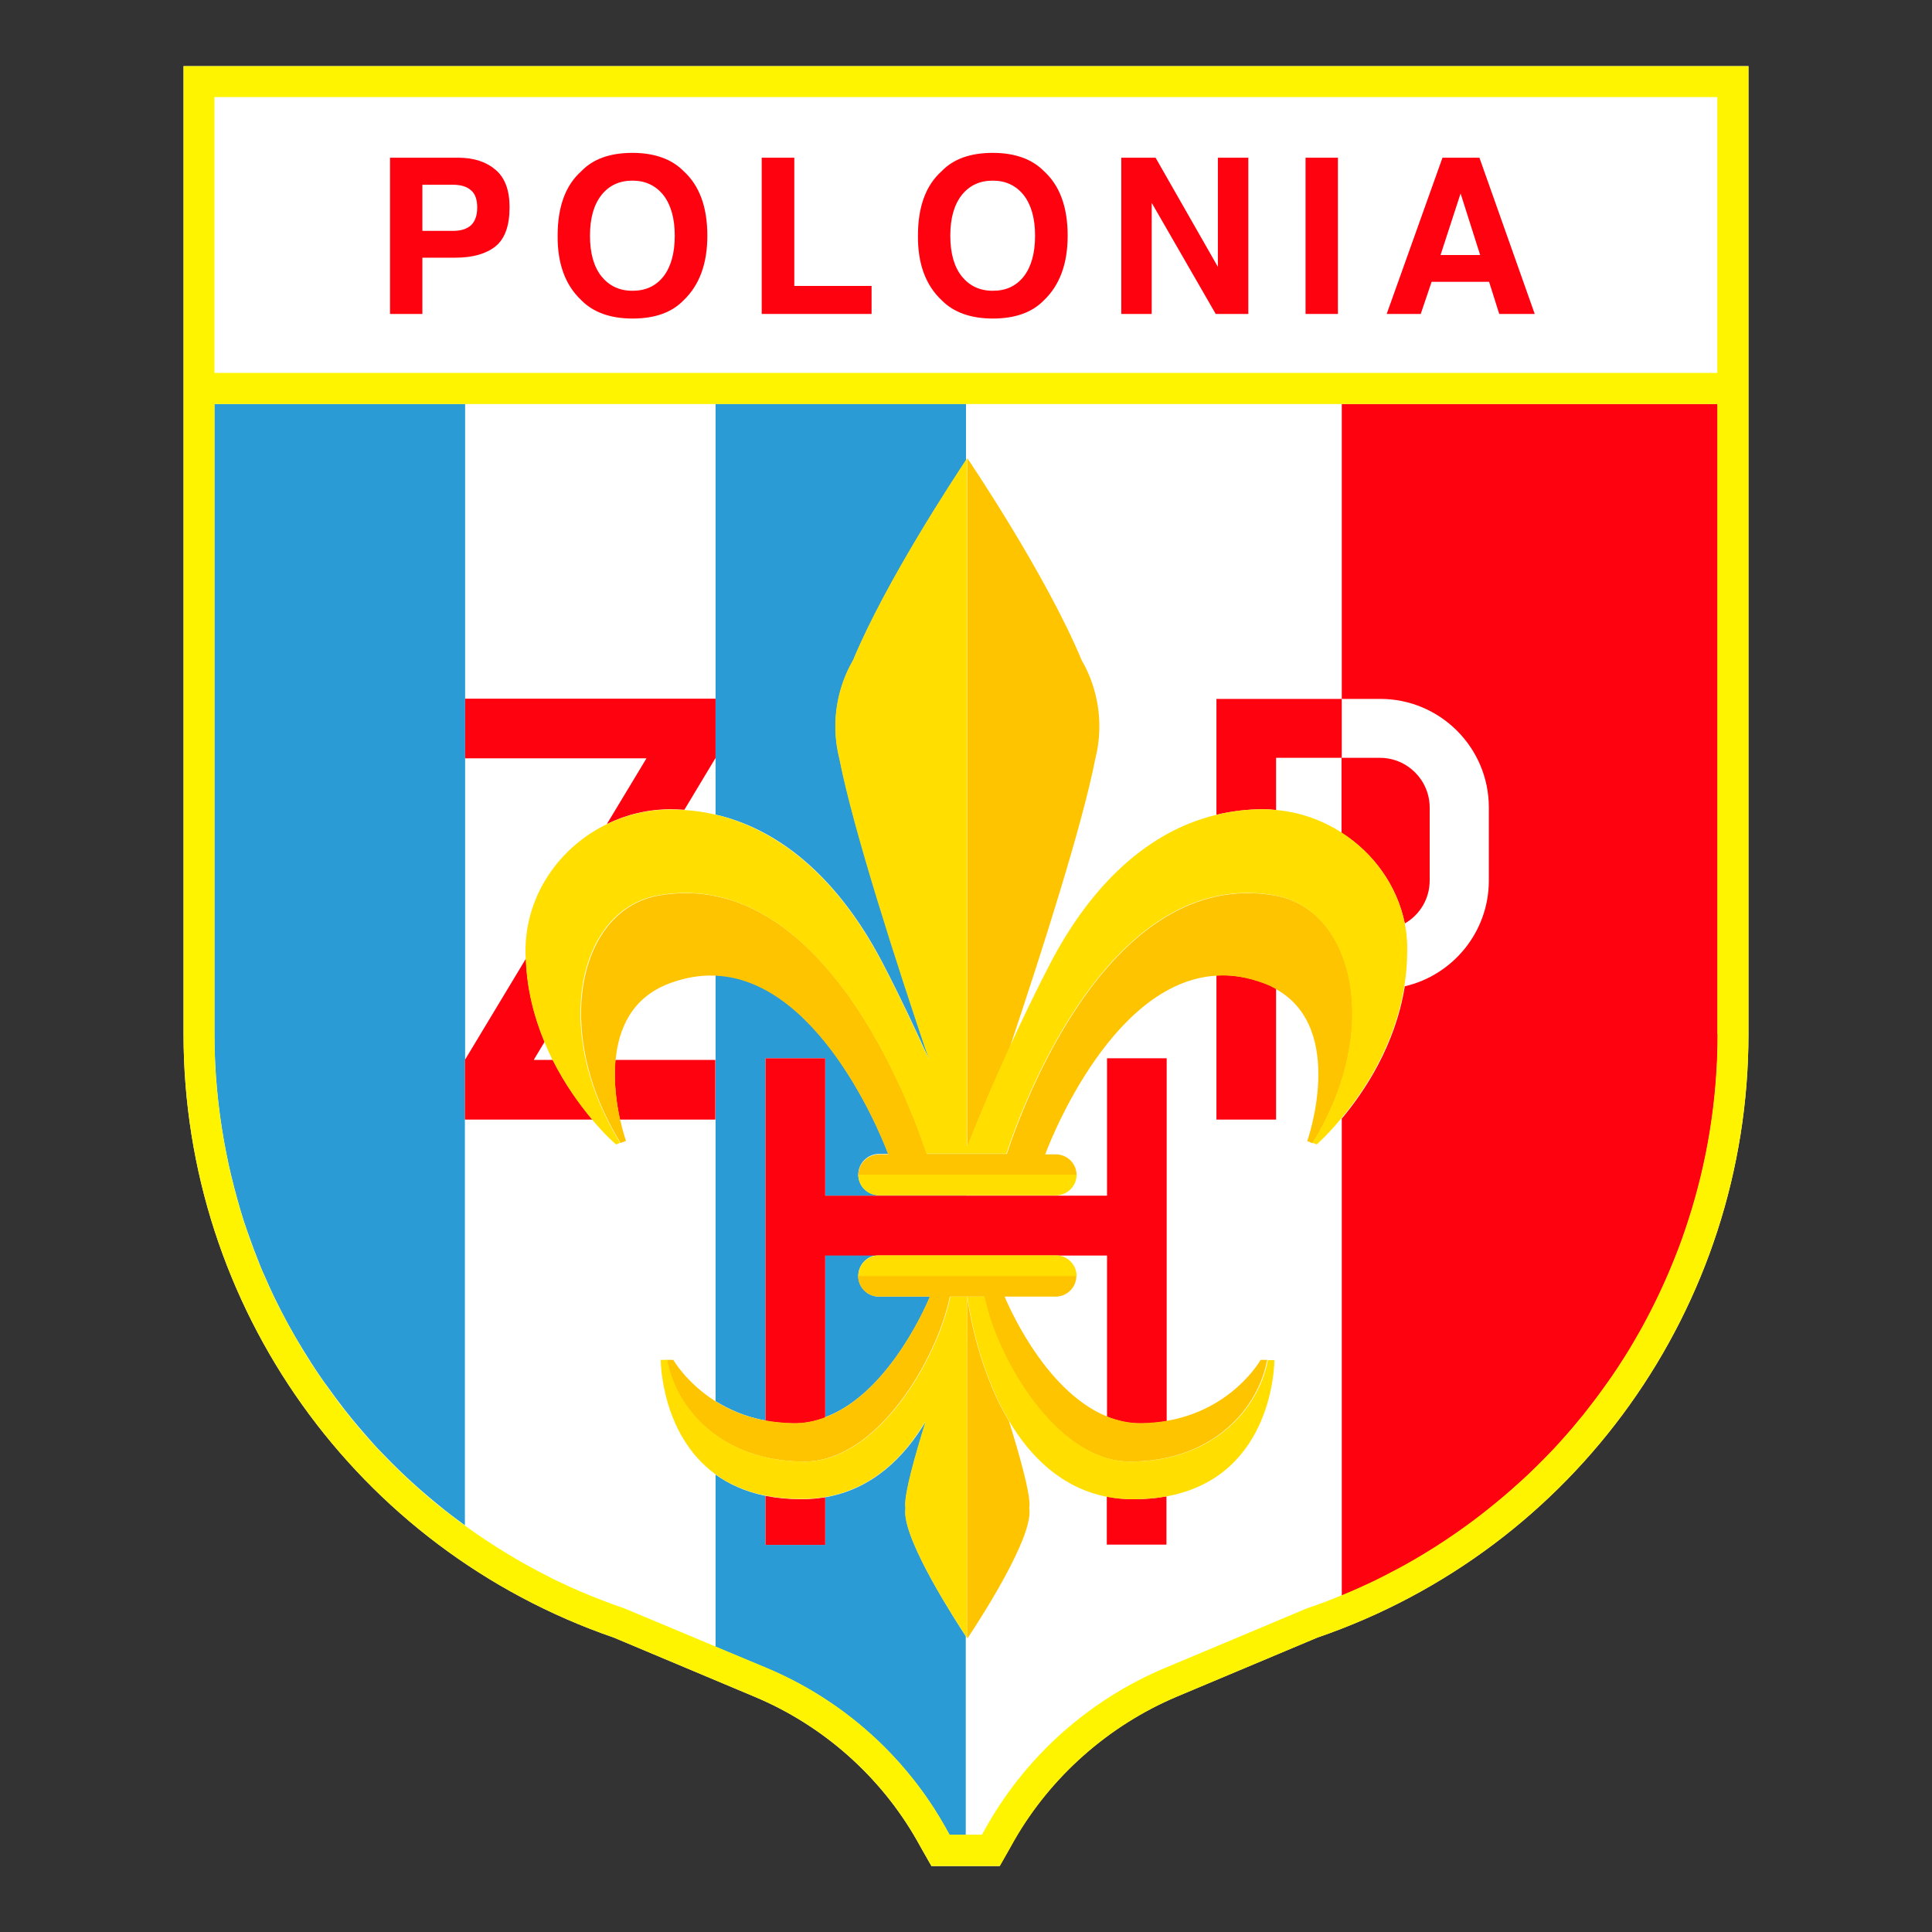 <?xml version="1.0" encoding="utf-8"?>
<!-- Generator: Adobe Illustrator 27.2.0, SVG Export Plug-In . SVG Version: 6.00 Build 0)  -->
<svg version="1.1" id="design" xmlns="http://www.w3.org/2000/svg" xmlns:xlink="http://www.w3.org/1999/xlink" x="0px" y="0px"
	 viewBox="0 0 800 800" style="enable-background:new 0 0 800 800;" xml:space="preserve">
<rect x="0" y="0" width="800" height="800" fill="#333333" stroke="none"/>
<style type="text/css">
	.st0{fill:#FFFFFF;}
	.st1{fill:#FF0210;}
	.st2{fill:#2B9BD6;}
	.st3{fill:#FFF400;}
	.st4{fill:#FFC400;}
	.st5{fill:#FFDE00;}
</style>
<g>
	<path class="st0" d="M724,27.4h-12.8H400H88.8H76v12.8v388c0,112.8,71.6,213.2,178.2,249.9l58.3,24.5
		c28.2,11.8,52.1,32.9,67.2,59.5l2.3,4.1l3.7,6.5h7.4h6.7h6.7h7.4l3.7-6.5l2.3-4.1c15.2-26.5,39.1-47.6,67.2-59.5l58.3-24.5
		C652.4,641.4,724,541,724,428.2v-388V27.4L724,27.4z"/>
	<path class="st1" d="M711.2,167.3H555.6v122.1h15.9c24.8,0,45,20.1,45,45v30.2c0,21.3-14.9,39.2-34.8,43.8
		c-3.9,24.5-16.8,43.7-26.1,54.8v197.5c1.4-0.6,2.9-1.2,4.3-1.8c3-1.3,6.1-2.7,9-4.1c1.5-0.7,3-1.4,4.4-2.2c2.9-1.5,5.8-3,8.7-4.6
		c5.7-3.2,11.3-6.6,16.7-10.2c5.4-3.6,10.7-7.4,15.8-11.4c2.5-2,5.1-4,7.5-6.1s4.9-4.2,7.3-6.4c2.4-2.2,4.7-4.4,7-6.6
		c1.1-1.1,2.3-2.3,3.4-3.4c2.2-2.3,4.4-4.6,6.6-7c3.2-3.6,6.3-7.2,9.4-11s5.9-7.6,8.7-11.5c3.7-5.2,7.2-10.6,10.6-16
		c1.7-2.7,3.3-5.5,4.8-8.3c5.4-9.8,10.2-20,14.3-30.5c1.8-4.5,3.4-9.1,4.9-13.7c8-24.6,12.3-50.7,12.3-77.6V167.3z"/>
	<path class="st1" d="M581.7,382.4c6.2-3.6,10.3-10.2,10.3-17.8v-30.2c0-11.3-9.2-20.6-20.6-20.6h-15.9v31
		C568.8,353.3,578.5,366.7,581.7,382.4z"/>
	<path class="st2" d="M192.6,439L192.6,439v-0.1V167.3H88.8v260.9c0,15.1,1.4,30,4,44.5c0.6,3.2,1.2,6.4,1.9,9.6s1.5,6.4,2.3,9.5
		c0.8,3.1,1.7,6.3,2.6,9.4c0.9,3.1,1.9,6.2,3,9.2c1.6,4.6,3.3,9.1,5.1,13.6c0.6,1.5,1.2,3,1.9,4.4c1.3,3,2.6,5.9,4,8.8
		c3.5,7.2,7.3,14.3,11.5,21.1c2.5,4.1,5.1,8.2,7.8,12.1c0.9,1.3,1.8,2.6,2.8,3.9c1.2,1.6,2.3,3.2,3.5,4.8c1.2,1.5,2.3,3.1,3.5,4.6
		c3.5,4.5,7.2,8.8,11,13.1c2.1,2.4,4.3,4.7,6.6,7c6.7,6.9,13.9,13.4,21.4,19.5c3.5,2.9,7.1,5.6,10.8,8.3V439z"/>
	<path class="st2" d="M296.3,337.3c31.6,7.3,54.4,32.9,69.3,61.7c7.2,13.8,13.7,27.7,19.2,39.9c-13.4-39.9-31.4-95.7-37.1-124.5
		c-1-3.9-1.6-8-1.7-12.1c0-0.5,0-1.1,0-1.5c0,0,0,0,0-0.1s0,0,0-0.1c0-0.5,0-1,0-1.5c0.3-9.3,2.9-18.1,7.3-25.7
		c13.7-32.9,42.3-76.1,46.7-82.8v-23.4H296.3V337.3z"/>
	<path class="st2" d="M385.1,536.9H364c-4.7,0-8.6-3.8-8.6-8.6c0-4.7,3.8-8.6,8.6-8.6h-22.3v67.1
		C369.1,576.7,385.1,536.9,385.1,536.9z"/>
	<path class="st2" d="M355.4,486.4c0-4.7,3.8-8.6,8.6-8.6h3.8c0,0-26.1-72-71.5-74v176.4c5.5,3.4,12.3,6.5,20.7,8V438.2h24.7v56.9
		H400v-0.2h-36C359.2,494.9,355.4,491.1,355.4,486.4z"/>
	<path class="st2" d="M374.9,626.2c0-0.5,0-1.1,0.1-1.6c0-0.5-0.1-1.1-0.1-1.6c0-5.5,3.8-19.4,8.5-34.5
		c-8.9,14.9-22.1,28.1-41.7,31.5v19.7H317v-20.3c-8.4-1.7-15.2-4.9-20.7-8.8v71.3l21.3,8.9c18.4,7.7,34.9,18.9,48.8,32.8
		c0,0,0,0,0,0c4.2,4.2,8.2,8.7,11.9,13.4c0.8,1,1.5,2,2.3,3c1.7,2.2,3.3,4.5,4.8,6.8c0.4,0.6,0.8,1.2,1.2,1.8
		c1.5,2.3,2.9,4.7,4.3,7.1l2.3,4.1h6.7v-82.3C396.2,671.8,374.9,639.1,374.9,626.2z"/>
	<path class="st3" d="M76,27.4v400.8c0,112.8,71.6,213.2,178.2,249.9l58.3,24.5c28.2,11.8,52.1,32.9,67.2,59.5l2.3,4.1l3.7,6.5h28.3
		l3.7-6.5l2.3-4.1c15.2-26.5,39.1-47.6,67.2-59.5l58.3-24.5C652.4,641.4,724,541,724,428.2V27.4H76z M88.8,40.2h622.3v114.2H88.8
		V40.2z M711.2,428.2c0,26.9-4.3,53-12.3,77.6c-1.5,4.6-3.1,9.2-4.9,13.7c-4.1,10.5-8.9,20.7-14.3,30.5c-1.6,2.8-3.2,5.6-4.8,8.3
		c-3.3,5.5-6.8,10.8-10.6,16c-2.8,3.9-5.7,7.7-8.7,11.5c-3,3.7-6.1,7.4-9.4,11c-2.1,2.4-4.3,4.7-6.6,7c-1.1,1.1-2.3,2.3-3.4,3.4
		c-2.3,2.3-4.6,4.5-7,6.6c-2.4,2.2-4.8,4.3-7.3,6.4s-5,4.1-7.5,6.1c-5.1,4-10.4,7.8-15.8,11.4c-5.4,3.6-11,7-16.7,10.2
		c-2.9,1.6-5.8,3.1-8.7,4.6c-1.5,0.7-2.9,1.5-4.4,2.2c-3,1.4-6,2.8-9,4.1c-6.1,2.6-12.3,5.1-18.7,7.2l-22.8,9.6l-36,15.1
		c-30.9,13-56.7,35.8-73.4,64.9l-2.3,4.1h-13.4l-2.3-4.1c-1.4-2.4-2.8-4.8-4.3-7.1c-0.4-0.6-0.8-1.2-1.2-1.8
		c-1.5-2.3-3.2-4.6-4.8-6.8c-0.7-1-1.5-2-2.3-3c-3.7-4.7-7.7-9.2-11.9-13.4c0,0,0,0,0,0c-13.9-13.9-30.5-25.1-48.8-32.8l-21.3-8.9
		l-17.9-7.5l-19.6-8.2c-6.4-2.2-12.6-4.6-18.7-7.2c-3-1.3-6.1-2.7-9-4.1c-1.5-0.7-3-1.4-4.4-2.2c-2.9-1.5-5.8-3-8.7-4.6
		c-5.7-3.2-11.3-6.6-16.7-10.2c-2.7-1.8-5.4-3.6-8-5.5c-3.9-2.8-7.8-5.8-11.6-8.8c-7.5-6.1-14.6-12.6-21.4-19.5
		c-2.2-2.3-4.4-4.6-6.6-7c-3.8-4.2-7.5-8.6-11-13.1c-1.2-1.5-2.4-3-3.5-4.6c-1.2-1.6-2.4-3.2-3.5-4.8c-0.9-1.3-1.8-2.6-2.8-3.9
		c-2.7-4-5.3-8-7.8-12.1c-4.1-6.9-8-13.9-11.5-21.1c-1.4-2.9-2.7-5.8-4-8.8c-0.6-1.5-1.3-3-1.9-4.4c-1.8-4.5-3.6-9-5.1-13.6
		c-1.1-3.1-2.1-6.1-3-9.2c-0.9-3.1-1.8-6.2-2.6-9.4c-0.8-3.1-1.6-6.3-2.3-9.5s-1.3-6.4-1.9-9.6c-2.6-14.5-4-29.4-4-44.5V167.3h622.3
		V428.2z"/>
	<path class="st1" d="M254.8,438.9c-0.8,9.2,0.5,18.3,1.9,24.7h39.5v-24.7H254.8z"/>
	<path class="st1" d="M221,438.9l4.5-7.5c-4.2-10.1-7.3-21.7-7.7-34.5l-25.3,42l-0.1,0.1l0.1,0v24.6h52.8c-5-6-11.2-14.3-16.4-24.7
		H221z"/>
	<path class="st1" d="M251.3,341.2c8-3.9,16.9-6.1,26.3-6.1c2,0,3.9,0.1,5.8,0.2l12.8-21.3h0.1v-24.7H192.6v24.7h75.1L251.3,341.2z"
		/>
	<path class="st1" d="M523.4,407.1c-6.9-2.6-13.5-3.6-19.7-3.2v59.7h24.7v-54h0.3C527.1,408.6,525.3,407.8,523.4,407.1z"/>
	<path class="st1" d="M503.7,289.4v48c6.1-1.5,12.5-2.3,19.3-2.3c1.8,0,3.6,0.1,5.4,0.3v-21.6h27.2v-24.4H503.7z"/>
	<path class="st1" d="M317,619.4v20.3h24.7V620c-3.1,0.5-6.3,0.8-9.7,0.8C326.4,620.8,321.5,620.3,317,619.4z"/>
	<path class="st1" d="M341.7,438.2H317v150.1c3.5,0.6,7.2,1,11.3,1.1c4.7,0.1,9.2-0.8,13.4-2.4v-67.1h116.7v66.7
		c4.5,1.9,9.4,2.9,14.6,2.8c3.6,0,6.9-0.4,10.1-0.9V438.2h-24.7v56.9H341.7V438.2z"/>
	<path class="st1" d="M458.3,619.7v19.9H483v-20c-4.2,0.8-8.8,1.2-13.8,1.2C465.4,620.8,461.8,620.4,458.3,619.7z"/>
	<path class="st4" d="M418.1,433.8c13.2-39.4,30-91.8,35.4-119.4c1-3.9,1.6-8,1.7-12.1c0-0.5,0-1.1,0-1.5c0,0,0,0,0-0.1s0,0,0-0.1
		c0-0.5,0-1,0-1.5c-0.3-9.3-2.9-18.1-7.3-25.7c-14.9-35.8-47.3-83.6-47.3-83.6v285C403.1,468.5,409.4,452.8,418.1,433.8z"/>
	<path class="st4" d="M400.6,678.4c0,0,25.7-38,25.7-52.2c0-0.5,0-1.1-0.1-1.6c0-0.5,0.1-1.1,0.1-1.6c0-5.5-3.8-19.4-8.5-34.5
		c-14.1-23.6-17.3-51.6-17.3-51.6V678.4z"/>
	<path class="st4" d="M527.8,370.8c-68.1-11.7-104.2,86.7-110.9,107h-33.1c-6.7-20.3-42.9-118.7-110.9-107
		c-33.1,5.7-44.7,55.9-15.9,102.5l2.2-0.9c0,0-1.2-3.4-2.4-8.7c-1.4-6.4-2.8-15.5-1.9-24.7c1.2-12.9,6.6-25.9,22.3-31.8
		c6.7-2.5,13.1-3.5,19.1-3.2c45.4,2,71.5,74,71.5,74H364c-4.7,0-8.6,3.8-8.6,8.6h90.4c0-4.7-3.8-8.6-8.6-8.6h-4.4
		c0,0,25.9-71.4,70.9-74c6.2-0.4,12.8,0.6,19.7,3.2c1.9,0.7,3.6,1.5,5.2,2.5c29.1,16.5,12.7,62.8,12.7,62.8l2.2,0.9
		C572.5,426.7,560.9,376.5,527.8,370.8z"/>
	<path class="st5" d="M581.7,382.4c-3.2-15.7-12.9-29.1-26.1-37.6c-8-5.2-17.3-8.5-27.2-9.4c-1.8-0.2-3.6-0.3-5.4-0.3
		c-6.8,0-13.2,0.8-19.3,2.3c-31.3,7.5-53.9,32.9-68.8,61.5c-6.2,11.9-11.9,23.9-16.9,34.8c-8.7,19-15,34.7-17.5,41v-285
		c0,0-0.2,0.3-0.6,0.9c-4.4,6.7-33,49.8-46.7,82.8c-4.4,7.6-7,16.4-7.3,25.7c0,0.5,0,1,0,1.5c0,0,0,0,0,0.1s0,0,0,0.1
		c0,0.5,0,1,0,1.5c0.1,4.2,0.7,8.2,1.7,12.1c5.6,28.8,23.6,84.6,37.1,124.5c-5.5-12.2-12-26.1-19.2-39.9
		c-14.9-28.8-37.8-54.3-69.3-61.7c-4.2-1-8.5-1.6-12.9-1.9c-1.9-0.1-3.8-0.2-5.8-0.2c-9.3,0-18.3,2.2-26.3,6.1
		c-19.7,9.6-33.6,29.5-33.6,52.4c0,1.1,0,2.1,0.1,3.2c0.4,12.8,3.5,24.4,7.7,34.5c1.1,2.6,2.2,5.1,3.4,7.5
		c5.2,10.3,11.3,18.7,16.4,24.7c5.6,6.7,9.9,10.3,9.9,10.3l1.7-0.7c-28.9-46.5-17.3-96.8,15.9-102.5c68.1-11.7,104.2,86.7,110.9,107
		h33.1c6.7-20.3,42.9-118.7,110.9-107c33.1,5.7,44.7,55.9,15.9,102.5l1.7,0.7c0,0,4.4-3.8,10.2-10.8c9.3-11.1,22.2-30.3,26.1-54.8
		c0.8-4.7,1.2-9.6,1.2-14.7C582.8,389.8,582.4,386,581.7,382.4z"/>
	<path class="st4" d="M458.3,586.5c-26.8-10.9-42.3-49.6-42.3-49.6h21.1c4.7,0,8.6-3.8,8.6-8.6h-90.4c0,4.7,3.8,8.6,8.6,8.6h21.1
		c0,0-15.9,39.8-43.4,50c-4.2,1.6-8.7,2.5-13.4,2.4c-4-0.1-7.8-0.5-11.3-1.1c-8.4-1.5-15.2-4.6-20.7-8c-12-7.6-17.4-17.1-17.4-17.1
		h-2.7c3.6,19.8,22.3,42.1,56.9,42.1c30.4,0,55.1-42.7,60.3-68.3h14.2c5.2,25.6,29.9,68.3,60.3,68.3c34.6,0,53.3-22.2,56.9-42.1
		h-2.7c0,0-11.6,20.7-39.2,25.3c-3.2,0.5-6.5,0.8-10.1,0.9C467.7,589.4,462.9,588.3,458.3,586.5z"/>
	<path class="st5" d="M468,605.2c-30.4,0-55.1-42.7-60.3-68.3h-7.1c0,0,3.2,27.9,17.3,51.6c8.7,14.6,21.6,27.6,40.5,31.3
		c3.4,0.7,7.1,1,10.9,1c5,0,9.6-0.4,13.8-1.2c44.8-8.2,44.6-56.4,44.6-56.4h-2.7C521.3,583,502.7,605.2,468,605.2z"/>
	<path class="st5" d="M393.5,536.9c-5.2,25.6-29.9,68.3-60.3,68.3c-34.6,0-53.3-22.2-56.9-42.1h-2.7c0,0-0.1,30.8,22.7,47.4
		c5.5,4,12.3,7.1,20.7,8.8c4.5,0.9,9.5,1.4,14.9,1.4c3.4,0,6.6-0.3,9.7-0.8c19.5-3.3,32.8-16.5,41.7-31.5
		c-4.7,15.1-8.5,29.1-8.5,34.5c0,0.5,0,1.1,0.1,1.6c0,0.5-0.1,1.1-0.1,1.6c0,12.9,21.3,45.6,25.1,51.3c0.4,0.6,0.6,0.9,0.6,0.9
		V536.9H393.5z"/>
	<path class="st5" d="M355.4,528.4h90.4c0-4.7-3.8-8.6-8.6-8.6H364C359.2,519.8,355.4,523.6,355.4,528.4z"/>
	<path class="st5" d="M355.4,486.4c0,4.7,3.8,8.6,8.6,8.6h73.2c4.7,0,8.6-3.8,8.6-8.6H355.4z"/>
	<path class="st1" d="M174.9,106.7h13.7c7.2,0,12.7-1.6,16.6-4.7c3.9-3.2,5.8-8.6,5.8-16.2c0-7-1.9-12.2-5.8-15.5
		c-3.9-3.3-9-5-15.5-5h-28.2V130h13.4V106.7z M174.9,76.5h12.6c3.2,0,5.7,0.7,7.4,2.2c1.8,1.4,2.7,3.8,2.7,7.2
		c0,3.4-0.9,5.8-2.6,7.4c-1.8,1.6-4.3,2.3-7.5,2.3h-12.6V76.5z"/>
	<path class="st1" d="M240.7,124.3c4.9,5,12,7.6,21.2,7.6c9.3,0,16.3-2.5,21.2-7.6c6.5-6.2,9.8-15.1,9.8-26.7
		c0-11.9-3.3-20.8-9.8-26.7c-4.9-5-12-7.6-21.2-7.6c-9.3,0-16.3,2.5-21.2,7.6c-6.6,5.9-9.8,14.8-9.8,26.7
		C230.8,109.2,234.1,118.1,240.7,124.3z M249.1,80.7c3.2-4,7.5-5.9,12.8-5.9s9.6,2,12.8,6c3.1,4,4.7,9.6,4.7,16.8
		c0,7.3-1.6,12.9-4.7,16.9c-3.2,4-7.4,5.9-12.8,5.9s-9.6-2-12.8-5.9c-3.2-4-4.8-9.6-4.8-16.9C244.3,90.3,245.9,84.7,249.1,80.7z"/>
	<polygon class="st1" points="360.9,118.4 328.9,118.4 328.9,65.3 315.4,65.3 315.4,130 360.9,130 	"/>
	<path class="st1" d="M389.9,124.3c4.9,5,12,7.6,21.2,7.6c9.2,0,16.3-2.5,21.2-7.6c6.5-6.2,9.8-15.1,9.8-26.7
		c0-11.9-3.3-20.8-9.8-26.7c-4.9-5-12-7.6-21.2-7.6c-9.3,0-16.3,2.5-21.2,7.6c-6.6,5.9-9.8,14.8-9.8,26.7
		C380,109.2,383.3,118.1,389.9,124.3z M398.3,80.7c3.2-4,7.5-5.9,12.8-5.9s9.6,2,12.8,6c3.1,4,4.7,9.6,4.7,16.8
		c0,7.3-1.6,12.9-4.7,16.9c-3.2,4-7.4,5.9-12.8,5.9s-9.6-2-12.8-5.9c-3.2-4-4.8-9.6-4.8-16.9C393.5,90.3,395.1,84.7,398.3,80.7z"/>
	<polygon class="st1" points="476.9,84 503.4,130 516.9,130 516.9,65.3 504.3,65.3 504.3,110.5 478.5,65.3 464.3,65.3 464.3,130 
		476.9,130 	"/>
	<rect x="540.6" y="65.3" class="st1" width="13.4" height="64.7"/>
	<path class="st1" d="M592.8,116.7h23.8l4.2,13.3h14.7l-22.9-64.7h-15.3L574.2,130h14.1L592.8,116.7z M604.8,80.1l8.1,25.5h-16.4
		L604.8,80.1z"/>
</g>
</svg>
